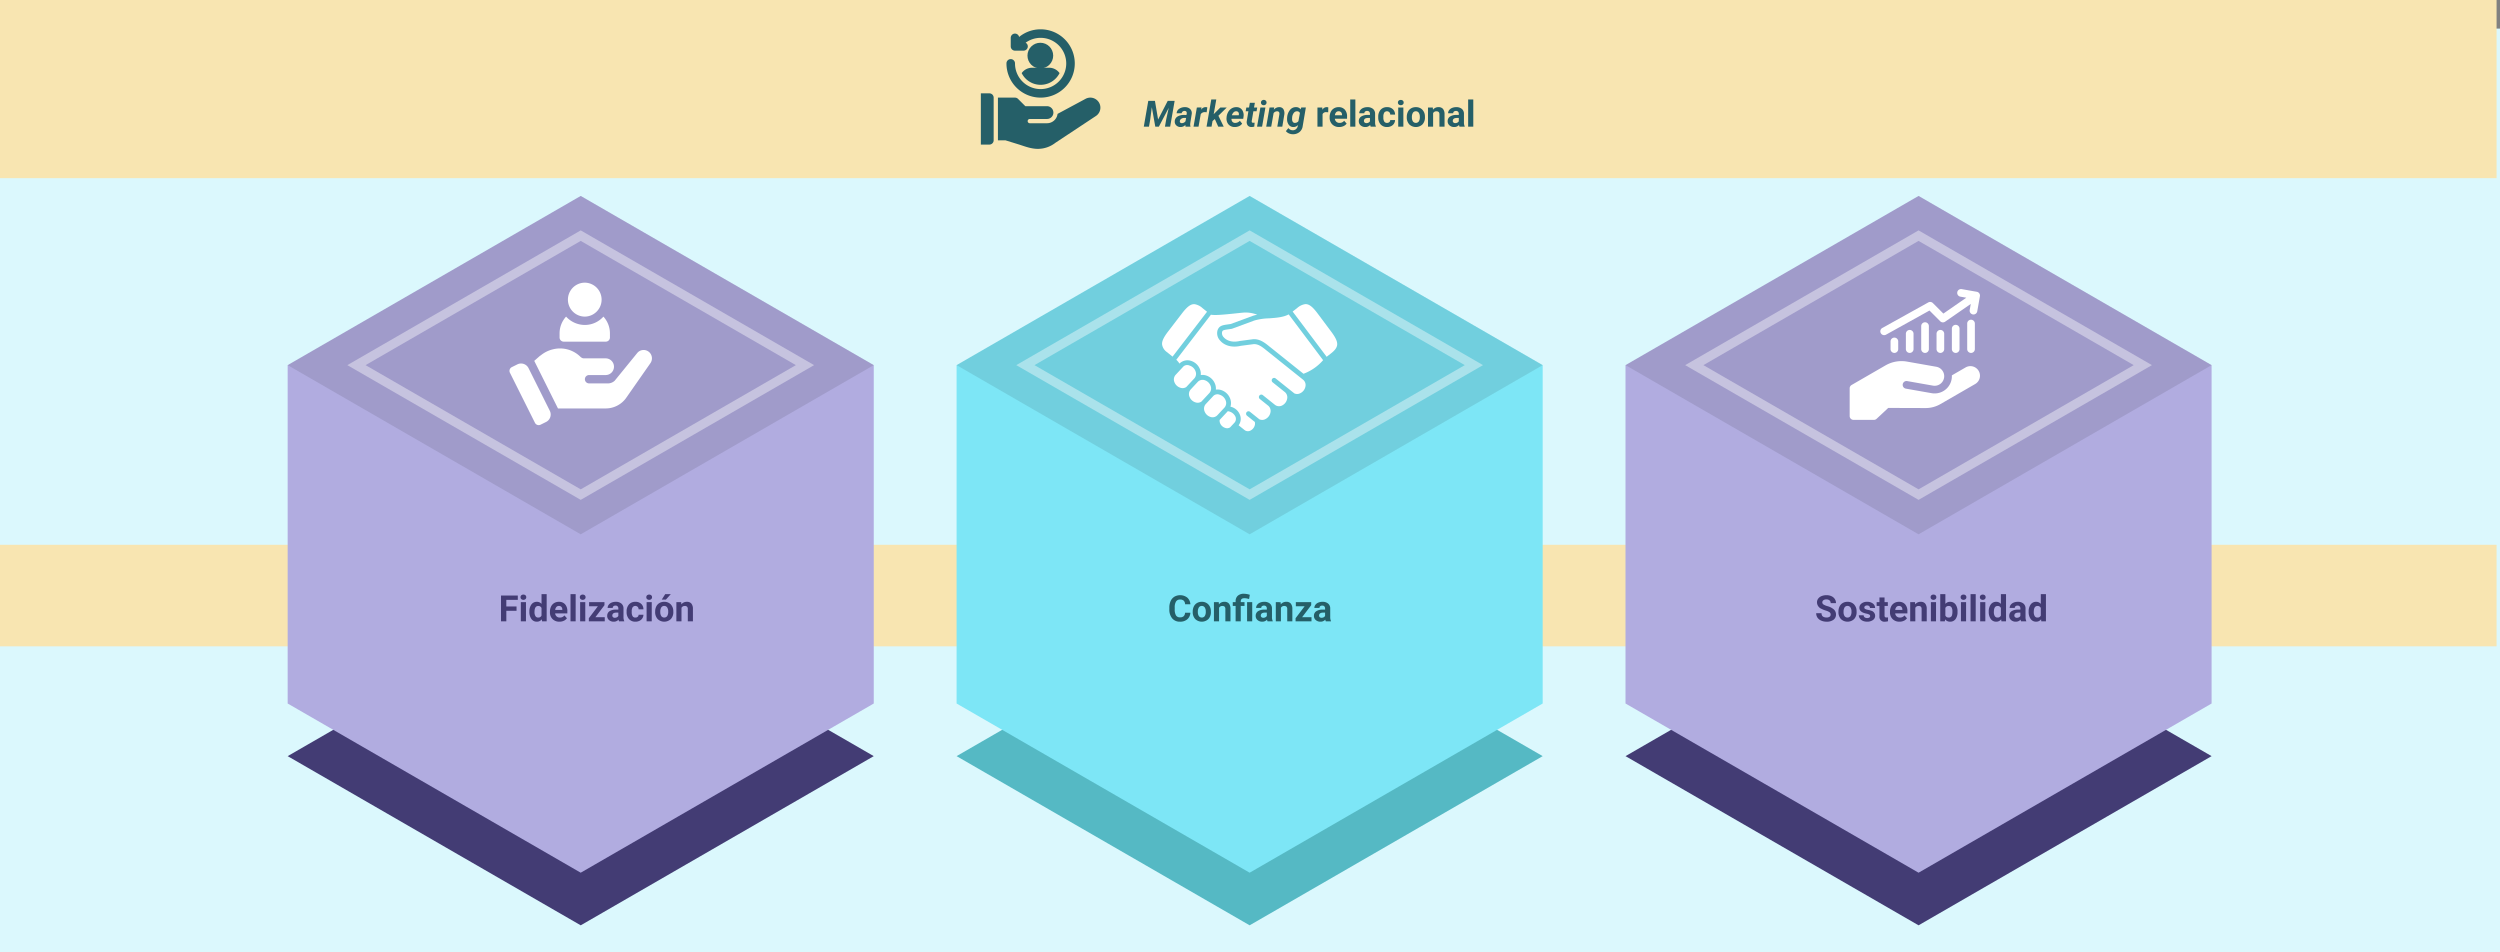 <svg xmlns="http://www.w3.org/2000/svg" xmlns:xlink="http://www.w3.org/1999/xlink" width="1240" height="472.26" viewBox="0 0 1240 472.26">
  <rect x="0" y="0" width="1240" height="472.26" fill="#808080" stroke="none"/>
  <defs>
    <clipPath id="clip-path">
      <rect id="Rectángulo_378962" data-name="Rectángulo 378962" width="1238.3" height="361.771" fill="none"/>
    </clipPath>
    <clipPath id="clip-path-2">
      <rect id="Rectángulo_378961" data-name="Rectángulo 378961" width="1238.299" height="361.773" fill="none"/>
    </clipPath>
    <clipPath id="clip-path-3">
      <rect id="Rectángulo_378955" data-name="Rectángulo 378955" width="290.7" height="167.834" fill="none"/>
    </clipPath>
    <clipPath id="clip-path-4">
      <rect id="Rectángulo_378956" data-name="Rectángulo 378956" width="231.514" height="133.662" fill="none"/>
    </clipPath>
  </defs>
  <g id="Grupo_1075367" data-name="Grupo 1075367" transform="translate(-180 -1137.816)">
    <path id="Trazado_611544" data-name="Trazado 611544" d="M0,0H1240V458.076H0Z" transform="translate(180 1152)" fill="#dbf8fd"/>
    <g id="Grupo_1074931" data-name="Grupo 1074931" transform="translate(180 1235.001)">
      <g id="Grupo_1074951" data-name="Grupo 1074951" clip-path="url(#clip-path)">
        <rect id="Rectángulo_378954" data-name="Rectángulo 378954" width="1238.299" height="50.368" transform="translate(0 173.025)" fill="#f8e5b1"/>
        <path id="Trazado_611544-2" data-name="Trazado 611544" d="M1530.989,709.708l145.353,83.914,145.347-83.914-145.347-83.921Z" transform="translate(-1056.523 -431.851)" fill="#55b9c4"/>
        <path id="Trazado_611545" data-name="Trazado 611545" d="M1676.343,0l-145.353,83.92V251.752l145.353,83.921,145.347-83.921V83.917Z" transform="translate(-1056.523 0.002)" fill="#7de6f6"/>
        <g id="Grupo_1074950" data-name="Grupo 1074950" transform="translate(0 -0.001)">
          <g id="Grupo_1074949" data-name="Grupo 1074949" clip-path="url(#clip-path-2)">
            <g id="Grupo_1074933" data-name="Grupo 1074933" transform="translate(474.466 0.001)" opacity="0.1">
              <g id="Grupo_1074932" data-name="Grupo 1074932">
                <g id="Grupo_1074931-2" data-name="Grupo 1074931" clip-path="url(#clip-path-3)">
                  <path id="Trazado_611546" data-name="Trazado 611546" d="M1821.69,83.917l-145.347,83.914L1530.989,83.917,1676.343,0Z" transform="translate(-1530.99 0.003)"/>
                </g>
              </g>
            </g>
            <g id="Grupo_1074936" data-name="Grupo 1074936" transform="translate(504.059 17.086)" opacity="0.4">
              <g id="Grupo_1074935" data-name="Grupo 1074935">
                <g id="Grupo_1074934" data-name="Grupo 1074934" clip-path="url(#clip-path-4)">
                  <path id="Trazado_611547" data-name="Trazado 611547" d="M1742.239,188.791,1626.48,121.962l115.759-66.834,115.754,66.834Zm-106.72-66.829,106.72,61.611,106.715-61.611L1742.239,60.347Z" transform="translate(-1626.48 -55.129)" fill="#fff"/>
                </g>
              </g>
            </g>
            <path id="Trazado_611548" data-name="Trazado 611548" d="M1951.945,348.866a3.309,3.309,0,0,0,.164,1.441,4.049,4.049,0,0,0,2.552,2.477,2.735,2.735,0,0,0,2.471-.239l2.244-2.408a2.822,2.822,0,0,0,.432-2.881,4.829,4.829,0,0,0-3.809-2.74Z" transform="translate(-1347.009 -237.746)" fill="#fff"/>
            <path id="Trazado_611549" data-name="Trazado 611549" d="M1931.772,318.206l-3.923,4.207a3.441,3.441,0,0,0-.58,3.476,4.613,4.613,0,0,0,2.948,2.856,3.262,3.262,0,0,0,3.36-.768l3.632-3.9a3.413,3.413,0,0,0,.581-3.468,4.608,4.608,0,0,0-2.948-2.856A2.933,2.933,0,0,0,1931.772,318.206Z" transform="translate(-1329.838 -219.128)" fill="#fff"/>
            <path id="Trazado_611550" data-name="Trazado 611550" d="M1907.354,295.288l-3.622,3.888a3.448,3.448,0,0,0-.58,3.479,4.618,4.618,0,0,0,2.948,2.852,3.341,3.341,0,0,0,2.972-.342l4.021-4.315a3.426,3.426,0,0,0,.58-3.474,4.6,4.6,0,0,0-2.95-2.852,3.32,3.32,0,0,0-3.369.764" transform="translate(-1313.196 -203.132)" fill="#fff"/>
            <path id="Trazado_611551" data-name="Trazado 611551" d="M1883.613,271.3l-4.014,4.317a3.4,3.4,0,0,0-.58,3.461,4.593,4.593,0,0,0,2.95,2.863,3.328,3.328,0,0,0,2.966-.348l4.025-4.315v0a3.388,3.388,0,0,0,.58-3.457,4.568,4.568,0,0,0-2.948-2.859,2.83,2.83,0,0,0-2.979.341" transform="translate(-1296.54 -186.812)" fill="#fff"/>
            <path id="Trazado_611552" data-name="Trazado 611552" d="M1988.749,189.55c-2.6,1.452-6.205,1.712-9.72,1.965a28.841,28.841,0,0,0-7.373,1.1L1960.7,196.66a.989.989,0,0,1-.228.058c-.53.083-1.019.154-1.458.215-2.669.376-2.977.491-3.284,1.281a2.874,2.874,0,0,0,.786,2.677c.619.734,3.04,3.028,8.021,1.849l6.241-.824c3.495-.45,6.3,1.828,8.534,3.667l16.784,13.427.013-.007a23.761,23.761,0,0,0,9.713-6.734Z" transform="translate(-1349.561 -130.806)" fill="#fff"/>
            <path id="Trazado_611553" data-name="Trazado 611553" d="M1915.281,186.759c-.995.092-2.135.218-3.331.342-6.615.706-10.283.984-12.148.638l-17.173,22.353a9.711,9.711,0,0,1,1.577,1.891,5.624,5.624,0,0,1,5.716-1.356,7.044,7.044,0,0,1,4.527,4.39,6.318,6.318,0,0,1,.325,2.654,6.075,6.075,0,0,1,2.624.2,7.028,7.028,0,0,1,4.522,4.39,6.3,6.3,0,0,1,.336,2.648,6,6,0,0,1,2.624.205,7.06,7.06,0,0,1,4.516,4.379,6.272,6.272,0,0,1,.1,3.882,5.824,5.824,0,0,1,.643.16,6.526,6.526,0,0,1,4.1,3.97,5.353,5.353,0,0,1-.694,5.09l3.047,2.436a2.67,2.67,0,0,0,2.847.164,4.094,4.094,0,0,0,2.175-2.829,3.232,3.232,0,0,0-.047-1.452l-3.865-3.092a1.246,1.246,0,0,1-.205-1.718,1.188,1.188,0,0,1,1.685-.211l4.646,3.724a3.336,3.336,0,0,0,3-.1,4.642,4.642,0,0,0,2.5-3.264,3.411,3.411,0,0,0-1.066-3.342l-4.2-3.363a1.233,1.233,0,0,1-.205-1.714,1.171,1.171,0,0,1,1.68-.211l6.109,4.886a3.283,3.283,0,0,0,3.457.262,4.66,4.66,0,0,0,2.5-3.273,3.406,3.406,0,0,0-1.076-3.344l-6.111-4.879a1.248,1.248,0,0,1-.205-1.727,1.191,1.191,0,0,1,1.687-.2s9.279,7.42,9.285,7.42a3.32,3.32,0,0,0,2.984-.112,4.619,4.619,0,0,0,2.51-3.26,3.408,3.408,0,0,0-1.075-3.342l-18.161-14.534c-2.083-1.709-4.236-3.478-6.736-3.143l-6.115.8c-4.123.99-8.011.011-10.26-2.648a5.266,5.266,0,0,1-1.208-5.175c.854-2.209,2.489-2.438,5.188-2.818.4-.051.837-.115,1.315-.19l10.847-4a15.11,15.11,0,0,1,2.293-.6A15.723,15.723,0,0,0,1915.281,186.759Z" transform="translate(-1299.187 -128.83)" fill="#fff"/>
            <path id="Trazado_611554" data-name="Trazado 611554" d="M1875.98,173.227c-1.976-.15-3.78,1.339-6.375,4.721l-6.64,8.649c-2.4,3.12-3.3,5.06-3.1,6.7a5.617,5.617,0,0,0,2.032,3.425l3.15,2.515,17.1-22.261-2.214-1.772a7.677,7.677,0,0,0-3.953-1.982" transform="translate(-1283.457 -119.534)" fill="#fff"/>
            <path id="Trazado_611555" data-name="Trazado 611555" d="M2075.062,173.16a7.634,7.634,0,0,0-3.976,1.933l-2.238,1.736,16.866,22.442,2.18-1.7c1.885-1.463,2.847-2.771,3.023-4.121.218-1.64-.654-3.6-3.017-6.756l-6.532-8.732c-2.545-3.416-4.326-4.932-6.307-4.806" transform="translate(-1427.695 -119.49)" fill="#fff"/>
            <path id="Trazado_611556" data-name="Trazado 611556" d="M2892.28,709.708l-145.347,83.914L2601.58,709.708l145.354-83.921Z" transform="translate(-1795.329 -431.849)" fill="#433c74"/>
            <path id="Trazado_611557" data-name="Trazado 611557" d="M2892.28,83.917V251.751l-145.347,83.921L2601.58,251.751V83.917L2746.934,0Z" transform="translate(-1795.329 0.004)" fill="#b1ace0"/>
            <g id="Grupo_1074939" data-name="Grupo 1074939" transform="translate(806.251 0.001)" opacity="0.1">
              <g id="Grupo_1074938" data-name="Grupo 1074938">
                <g id="Grupo_1074937" data-name="Grupo 1074937" clip-path="url(#clip-path-3)">
                  <path id="Trazado_611558" data-name="Trazado 611558" d="M2892.28,83.917l-145.347,83.914L2601.58,83.917,2746.934,0Z" transform="translate(-2601.58 0.003)"/>
                </g>
              </g>
            </g>
            <g id="Grupo_1074942" data-name="Grupo 1074942" transform="translate(835.844 17.086)" opacity="0.4">
              <g id="Grupo_1074941" data-name="Grupo 1074941">
                <g id="Grupo_1074940" data-name="Grupo 1074940" clip-path="url(#clip-path-4)">
                  <path id="Trazado_611559" data-name="Trazado 611559" d="M2812.83,188.791l-115.759-66.829L2812.83,55.128l115.755,66.834Zm-106.72-66.829,106.72,61.611,106.716-61.611L2812.83,60.347Z" transform="translate(-2697.07 -55.129)" fill="#fff"/>
                </g>
              </g>
            </g>
            <path id="Trazado_611560" data-name="Trazado 611560" d="M3027.675,226.735a1.9,1.9,0,0,0-1.9,1.9v3.8a1.9,1.9,0,1,0,3.8,0v-3.8a1.9,1.9,0,0,0-1.9-1.9" transform="translate(-2088.062 -156.467)" fill="#fff"/>
            <path id="Trazado_611561" data-name="Trazado 611561" d="M3052.21,214.468a1.9,1.9,0,0,0-1.9,1.9v7.6a1.9,1.9,0,1,0,3.8,0v-7.6a1.9,1.9,0,0,0-1.9-1.9" transform="translate(-2104.994 -148.001)" fill="#fff"/>
            <path id="Trazado_611562" data-name="Trazado 611562" d="M3076.746,202.2a1.9,1.9,0,0,0-1.9,1.9v11.405a1.9,1.9,0,0,0,3.8,0V204.1a1.9,1.9,0,0,0-1.9-1.9" transform="translate(-2121.925 -139.535)" fill="#fff"/>
            <path id="Trazado_611563" data-name="Trazado 611563" d="M3101.281,214.468a1.9,1.9,0,0,0-1.9,1.9v7.6a1.9,1.9,0,0,0,3.8,0v-7.6a1.9,1.9,0,0,0-1.9-1.9" transform="translate(-2138.856 -148.001)" fill="#fff"/>
            <path id="Trazado_611564" data-name="Trazado 611564" d="M3125.816,206.289a1.9,1.9,0,0,0-1.9,1.9v10.138a1.9,1.9,0,1,0,3.8,0V208.19a1.9,1.9,0,0,0-1.9-1.9" transform="translate(-2155.788 -142.357)" fill="#fff"/>
            <path id="Trazado_611565" data-name="Trazado 611565" d="M3150.351,198.111a1.9,1.9,0,0,0-1.9,1.9v12.672a1.9,1.9,0,1,0,3.8,0V200.012a1.9,1.9,0,0,0-1.9-1.9" transform="translate(-2172.72 -136.713)" fill="#fff"/>
            <path id="Trazado_611566" data-name="Trazado 611566" d="M3057.27,150.391l-7.488-1.32a1.9,1.9,0,0,0-.66,3.744l2.934.517-11.368,7.87-5.214-5.215a1.9,1.9,0,0,0-2.267-.318l-22.811,12.673a1.9,1.9,0,0,0,1.847,3.323L3033.8,159.69l5.322,5.322a1.9,1.9,0,0,0,2.427.218l12.729-8.812-.53,3a1.9,1.9,0,0,0,3.745.66l1.32-7.488A1.9,1.9,0,0,0,3057.27,150.391Z" transform="translate(-2076.774 -102.851)" fill="#fff"/>
            <path id="Trazado_611567" data-name="Trazado 611567" d="M2978.126,266.48,2961.3,276.2a1.9,1.9,0,0,0-.95,1.646V291.6a1.9,1.9,0,0,0,1.9,1.9h10.138a1.9,1.9,0,0,0,1.3-.512l5.785-5.41,18.516.061a14.588,14.588,0,0,0,7.352-1.952l17.263-9.967a4.752,4.752,0,1,0-4.752-8.231l-6.819,3.937A8.552,8.552,0,0,1,3001,280.263l-12.785-2.254a1.9,1.9,0,1,1,.66-3.744l12.785,2.254a4.752,4.752,0,1,0,1.65-9.36L2988.8,264.6a15.867,15.867,0,0,0-10.671,1.882" transform="translate(-2042.912 -182.43)" fill="#fff"/>
            <path id="Trazado_611568" data-name="Trazado 611568" d="M751.1,709.708,605.752,793.622,460.4,709.708l145.353-83.921Z" transform="translate(-317.717 -431.849)" fill="#433c74"/>
            <path id="Trazado_611569" data-name="Trazado 611569" d="M751.1,83.917V251.751L605.752,335.672,460.4,251.751V83.917L605.752,0Z" transform="translate(-317.717 0.004)" fill="#b1ace0"/>
            <g id="Grupo_1074945" data-name="Grupo 1074945" transform="translate(142.681 0.001)" opacity="0.1">
              <g id="Grupo_1074944" data-name="Grupo 1074944">
                <g id="Grupo_1074943" data-name="Grupo 1074943" clip-path="url(#clip-path-3)">
                  <path id="Trazado_611570" data-name="Trazado 611570" d="M751.1,83.917,605.752,167.831,460.4,83.917,605.752,0Z" transform="translate(-460.399 0.003)"/>
                </g>
              </g>
            </g>
            <g id="Grupo_1074948" data-name="Grupo 1074948" transform="translate(172.275 17.086)" opacity="0.4">
              <g id="Grupo_1074947" data-name="Grupo 1074947">
                <g id="Grupo_1074946" data-name="Grupo 1074946" clip-path="url(#clip-path-4)">
                  <path id="Trazado_611571" data-name="Trazado 611571" d="M671.648,188.791,555.889,121.962,671.648,55.128,787.4,121.962Zm-106.72-66.829,106.72,61.611,106.715-61.611L671.648,60.347Z" transform="translate(-555.889 -55.129)" fill="#fff"/>
                </g>
              </g>
            </g>
            <path id="Trazado_611572" data-name="Trazado 611572" d="M917.355,138.8a8.419,8.419,0,0,0,0,16.838,8.42,8.42,0,0,0,0-16.838" transform="translate(-627.249 -95.784)" fill="#fff"/>
            <path id="Trazado_611573" data-name="Trazado 611573" d="M917.326,193.134a12.346,12.346,0,0,1-9.191,4.14,12.647,12.647,0,0,1-9.329-4.14,12.326,12.326,0,0,0-3.23,8.281v2.07a2.069,2.069,0,0,0,2.07,2.07h20.84a2.069,2.069,0,0,0,2.071-2.07v-2.07a12.326,12.326,0,0,0-3.231-8.281" transform="translate(-618.03 -133.279)" fill="#fff"/>
            <path id="Trazado_611574" data-name="Trazado 611574" d="M835.412,291.634l-10.55-21.152a4.141,4.141,0,0,0-5.543-1.862l-2.757,1.366a2.072,2.072,0,0,0-.932,2.782l12.421,24.843a2.072,2.072,0,0,0,2.772.93l2.722-1.348a4.141,4.141,0,0,0,1.868-5.558" transform="translate(-562.708 -185.074)" fill="#fff"/>
            <path id="Trazado_611575" data-name="Trazado 611575" d="M911.728,245.665a4.127,4.127,0,0,0-5.465.538l-11.318,13.912a5,5,0,0,1-3.064,1.325h-9.647a2.07,2.07,0,0,1,0-4.14h8.281a4.141,4.141,0,0,0,0-8.281H879.666c-1.032,0-1.546-.654-2.36-1.366a14.4,14.4,0,0,0-12.852-3.146,15.1,15.1,0,0,0-6.356,3.173l-.061-.05-2.995,2.635,11.768,23.6h23.7a12.472,12.472,0,0,0,9.937-4.968L912.6,251.5a4.173,4.173,0,0,0-.87-5.838" transform="translate(-590.057 -168.461)" fill="#fff"/>
          </g>
        </g>
      </g>
    </g>
    <path id="Trazado_612040" data-name="Trazado 612040" d="M64.2,11.771H59.141V17H56.5V4.2h8.332V6.339h-5.7v3.3H64.2ZM68.879,17H66.33V7.49h2.549Zm-2.7-11.971a1.251,1.251,0,0,1,.382-.94,1.648,1.648,0,0,1,2.079,0,1.244,1.244,0,0,1,.387.94,1.247,1.247,0,0,1-.391.949,1.629,1.629,0,0,1-2.065,0A1.247,1.247,0,0,1,66.181,5.029Zm4.395,7.146a5.731,5.731,0,0,1,1-3.542A3.237,3.237,0,0,1,74.3,7.314,2.913,2.913,0,0,1,76.6,8.352V3.5h2.549V17H76.851l-.123-1.011a2.989,2.989,0,0,1-2.443,1.187,3.228,3.228,0,0,1-2.694-1.323A5.916,5.916,0,0,1,70.575,12.175Zm2.54.189a3.754,3.754,0,0,0,.466,2.051,1.517,1.517,0,0,0,1.354.713,1.7,1.7,0,0,0,1.661-.995V10.375a1.675,1.675,0,0,0-1.644-.995Q73.115,9.38,73.115,12.364ZM85.49,17.176a4.668,4.668,0,0,1-3.406-1.283,4.561,4.561,0,0,1-1.314-3.419v-.246a5.745,5.745,0,0,1,.554-2.562,4.064,4.064,0,0,1,1.569-1.74,4.4,4.4,0,0,1,2.316-.611,3.947,3.947,0,0,1,3.072,1.23A5,5,0,0,1,89.4,12.034v1.037H83.346a2.36,2.36,0,0,0,.743,1.494,2.245,2.245,0,0,0,1.569.563,2.742,2.742,0,0,0,2.294-1.063l1.248,1.4a3.813,3.813,0,0,1-1.547,1.261A5.075,5.075,0,0,1,85.49,17.176ZM85.2,9.362a1.587,1.587,0,0,0-1.226.512,2.651,2.651,0,0,0-.6,1.466h3.533v-.2a1.891,1.891,0,0,0-.457-1.311A1.638,1.638,0,0,0,85.2,9.362ZM93.523,17H90.975V3.5h2.549ZM98.3,17H95.747V7.49H98.3ZM95.6,5.029a1.251,1.251,0,0,1,.382-.94,1.648,1.648,0,0,1,2.079,0,1.244,1.244,0,0,1,.387.94,1.247,1.247,0,0,1-.391.949,1.629,1.629,0,0,1-2.065,0A1.247,1.247,0,0,1,95.6,5.029Zm7.708,9.923h4.649V17h-7.893V15.453l4.474-5.915h-4.342V7.49h7.62v1.5ZM115.057,17a2.821,2.821,0,0,1-.255-.853,3.073,3.073,0,0,1-2.4,1.028,3.376,3.376,0,0,1-2.316-.809,2.6,2.6,0,0,1-.918-2.039,2.687,2.687,0,0,1,1.121-2.32,5.529,5.529,0,0,1,3.239-.817H114.7v-.545a1.567,1.567,0,0,0-.338-1.055,1.331,1.331,0,0,0-1.068-.4,1.513,1.513,0,0,0-1.006.308,1.045,1.045,0,0,0-.365.844h-2.54a2.551,2.551,0,0,1,.51-1.529,3.37,3.37,0,0,1,1.441-1.1,5.253,5.253,0,0,1,2.092-.4,4.15,4.15,0,0,1,2.791.883,3.09,3.09,0,0,1,1.033,2.483V14.8a4.546,4.546,0,0,0,.378,2.048V17Zm-2.1-1.767a2.188,2.188,0,0,0,1.037-.25,1.645,1.645,0,0,0,.7-.672V12.676h-.949q-1.907,0-2.03,1.318l-.009.149a1.017,1.017,0,0,0,.334.782A1.3,1.3,0,0,0,112.956,15.233Zm10.2-.105a1.666,1.666,0,0,0,1.143-.387,1.355,1.355,0,0,0,.457-1.028h2.382a3.258,3.258,0,0,1-.527,1.771,3.48,3.48,0,0,1-1.419,1.248,4.442,4.442,0,0,1-1.991.444,4.129,4.129,0,0,1-3.217-1.3A5.13,5.13,0,0,1,118.8,12.3v-.167a5.071,5.071,0,0,1,1.169-3.507,4.08,4.08,0,0,1,3.208-1.31,4,4,0,0,1,2.861,1.015,3.594,3.594,0,0,1,1.094,2.7h-2.382a1.745,1.745,0,0,0-.457-1.206,1.7,1.7,0,0,0-2.5.183,3.749,3.749,0,0,0-.453,2.1v.264a3.8,3.8,0,0,0,.448,2.113A1.549,1.549,0,0,0,123.151,15.128ZM131.264,17h-2.549V7.49h2.549Zm-2.7-11.971a1.251,1.251,0,0,1,.382-.94,1.648,1.648,0,0,1,2.079,0,1.244,1.244,0,0,1,.387.94,1.247,1.247,0,0,1-.391.949,1.629,1.629,0,0,1-2.065,0A1.247,1.247,0,0,1,128.565,5.029Zm4.395,7.128a5.64,5.64,0,0,1,.545-2.522,3.989,3.989,0,0,1,1.569-1.714,4.577,4.577,0,0,1,2.377-.606,4.33,4.33,0,0,1,3.142,1.178,4.727,4.727,0,0,1,1.358,3.2l.018.65a4.97,4.97,0,0,1-1.222,3.511,4.735,4.735,0,0,1-6.561,0,5.058,5.058,0,0,1-1.226-3.586Zm2.54.18a3.555,3.555,0,0,0,.51,2.073,1.831,1.831,0,0,0,2.9.009,3.89,3.89,0,0,0,.519-2.267,3.519,3.519,0,0,0-.519-2.06,1.686,1.686,0,0,0-1.459-.731,1.658,1.658,0,0,0-1.441.726A3.955,3.955,0,0,0,135.5,12.338ZM137.952,3.5h2.769l-2.435,2.725h-2.065Zm7.919,3.99.079,1.1a3.32,3.32,0,0,1,2.733-1.274,2.759,2.759,0,0,1,2.25.888,4.142,4.142,0,0,1,.756,2.654V17h-2.54V10.918a1.648,1.648,0,0,0-.352-1.173,1.574,1.574,0,0,0-1.169-.365,1.747,1.747,0,0,0-1.608.914V17h-2.54V7.49Z" transform="translate(372 1429)" fill="#433c74"/>
    <path id="Trazado_612041" data-name="Trazado 612041" d="M74.425,12.737A4.528,4.528,0,0,1,72.9,15.989a5.355,5.355,0,0,1-3.625,1.187A4.816,4.816,0,0,1,65.4,15.519a6.793,6.793,0,0,1-1.411-4.548v-.782a7.671,7.671,0,0,1,.65-3.252A4.874,4.874,0,0,1,66.5,4.779a5.809,5.809,0,0,1,6.376.435,4.866,4.866,0,0,1,1.564,3.331H71.806a2.673,2.673,0,0,0-.69-1.8,2.555,2.555,0,0,0-1.806-.558,2.24,2.24,0,0,0-1.973.945,5.3,5.3,0,0,0-.672,2.931v.967a5.667,5.667,0,0,0,.628,3.032,2.2,2.2,0,0,0,1.982.958,2.6,2.6,0,0,0,1.824-.558,2.521,2.521,0,0,0,.69-1.727Zm1.169-.58a5.64,5.64,0,0,1,.545-2.522,3.989,3.989,0,0,1,1.569-1.714,4.577,4.577,0,0,1,2.377-.606,4.33,4.33,0,0,1,3.142,1.178,4.727,4.727,0,0,1,1.358,3.2l.018.65a4.97,4.97,0,0,1-1.222,3.511,4.735,4.735,0,0,1-6.561,0,5.058,5.058,0,0,1-1.226-3.586Zm2.54.18a3.555,3.555,0,0,0,.51,2.073,1.831,1.831,0,0,0,2.9.009,3.89,3.89,0,0,0,.519-2.267,3.519,3.519,0,0,0-.519-2.06,1.686,1.686,0,0,0-1.459-.731,1.658,1.658,0,0,0-1.441.726A3.955,3.955,0,0,0,78.134,12.338ZM88.5,7.49l.079,1.1a3.32,3.32,0,0,1,2.733-1.274,2.759,2.759,0,0,1,2.25.888,4.142,4.142,0,0,1,.756,2.654V17h-2.54V10.918a1.648,1.648,0,0,0-.352-1.173,1.574,1.574,0,0,0-1.169-.365,1.747,1.747,0,0,0-1.608.914V17h-2.54V7.49ZM96.863,17V9.354H95.448V7.49h1.415V7.051a3.566,3.566,0,0,1,1.1-2.764,4.438,4.438,0,0,1,3.063-.971,10.16,10.16,0,0,1,2.883.519l-.369,2.1a11.248,11.248,0,0,0-1.336-.33,6.564,6.564,0,0,0-1.02-.075q-1.775,0-1.775,1.573V7.49h1.872V9.354H99.412V17Zm8.235,0H102.55V7.49H105.1Zm7.611,0a2.821,2.821,0,0,1-.255-.853,3.073,3.073,0,0,1-2.4,1.028,3.376,3.376,0,0,1-2.316-.809,2.6,2.6,0,0,1-.918-2.039,2.687,2.687,0,0,1,1.121-2.32,5.529,5.529,0,0,1,3.239-.817h1.169v-.545a1.567,1.567,0,0,0-.338-1.055,1.331,1.331,0,0,0-1.068-.4,1.513,1.513,0,0,0-1.006.308,1.045,1.045,0,0,0-.365.844h-2.54a2.551,2.551,0,0,1,.51-1.529,3.37,3.37,0,0,1,1.441-1.1,5.253,5.253,0,0,1,2.092-.4,4.15,4.15,0,0,1,2.791.883,3.09,3.09,0,0,1,1.033,2.483V14.8a4.546,4.546,0,0,0,.378,2.048V17Zm-2.1-1.767a2.188,2.188,0,0,0,1.037-.25,1.645,1.645,0,0,0,.7-.672V12.676H111.4q-1.907,0-2.03,1.318l-.009.149a1.017,1.017,0,0,0,.334.782A1.3,1.3,0,0,0,110.609,15.233Zm8.578-7.743.079,1.1A3.32,3.32,0,0,1,122,7.314a2.759,2.759,0,0,1,2.25.888,4.142,4.142,0,0,1,.756,2.654V17h-2.54V10.918a1.648,1.648,0,0,0-.352-1.173,1.574,1.574,0,0,0-1.169-.365,1.747,1.747,0,0,0-1.608.914V17H116.8V7.49Zm10.661,7.462H134.5V17h-7.893V15.453l4.474-5.915h-4.342V7.49h7.62v1.5ZM141.6,17a2.821,2.821,0,0,1-.255-.853,3.073,3.073,0,0,1-2.4,1.028,3.376,3.376,0,0,1-2.316-.809,2.6,2.6,0,0,1-.918-2.039,2.687,2.687,0,0,1,1.121-2.32,5.529,5.529,0,0,1,3.239-.817h1.169v-.545a1.567,1.567,0,0,0-.338-1.055,1.331,1.331,0,0,0-1.068-.4,1.513,1.513,0,0,0-1.006.308,1.045,1.045,0,0,0-.365.844h-2.54a2.551,2.551,0,0,1,.51-1.529,3.37,3.37,0,0,1,1.441-1.1,5.253,5.253,0,0,1,2.092-.4,4.15,4.15,0,0,1,2.791.883,3.09,3.09,0,0,1,1.033,2.483V14.8a4.546,4.546,0,0,0,.378,2.048V17Zm-2.1-1.767a2.188,2.188,0,0,0,1.037-.25,1.645,1.645,0,0,0,.7-.672V12.676h-.949q-1.907,0-2.03,1.318l-.009.149a1.017,1.017,0,0,0,.334.782A1.3,1.3,0,0,0,139.5,15.233Z" transform="translate(696 1429)" fill="#255f68"/>
    <path id="Trazado_612042" data-name="Trazado 612042" d="M54,13.643a1.353,1.353,0,0,0-.527-1.147,6.917,6.917,0,0,0-1.9-.844,13.458,13.458,0,0,1-2.171-.875A3.547,3.547,0,0,1,47.227,7.6a3.09,3.09,0,0,1,.584-1.85,3.812,3.812,0,0,1,1.679-1.27,6.318,6.318,0,0,1,2.457-.457,5.751,5.751,0,0,1,2.443.5,3.891,3.891,0,0,1,1.666,1.4,3.668,3.668,0,0,1,.593,2.057H54.012a1.726,1.726,0,0,0-.554-1.367A2.276,2.276,0,0,0,51.9,6.128a2.432,2.432,0,0,0-1.5.409,1.289,1.289,0,0,0-.536,1.077,1.235,1.235,0,0,0,.628,1.046,7.1,7.1,0,0,0,1.85.791,7.994,7.994,0,0,1,3.278,1.679,3.343,3.343,0,0,1,1.028,2.5,3.08,3.08,0,0,1-1.257,2.606,5.5,5.5,0,0,1-3.384.945,6.534,6.534,0,0,1-2.689-.541,4.256,4.256,0,0,1-1.85-1.481,3.793,3.793,0,0,1-.637-2.18h2.646q0,2.118,2.531,2.118a2.462,2.462,0,0,0,1.468-.382A1.244,1.244,0,0,0,54,13.643Zm3.867-1.485a5.64,5.64,0,0,1,.545-2.522,3.989,3.989,0,0,1,1.569-1.714,4.577,4.577,0,0,1,2.377-.606A4.33,4.33,0,0,1,65.5,8.492a4.727,4.727,0,0,1,1.358,3.2l.018.65a4.97,4.97,0,0,1-1.222,3.511,4.735,4.735,0,0,1-6.561,0,5.058,5.058,0,0,1-1.226-3.586Zm2.54.18a3.555,3.555,0,0,0,.51,2.073,1.831,1.831,0,0,0,2.9.009,3.89,3.89,0,0,0,.519-2.267,3.519,3.519,0,0,0-.519-2.06,1.686,1.686,0,0,0-1.459-.731,1.658,1.658,0,0,0-1.441.726A3.955,3.955,0,0,0,60.411,12.338Zm13.184,2.035a.818.818,0,0,0-.461-.734,5.241,5.241,0,0,0-1.481-.479q-3.393-.712-3.393-2.883a2.613,2.613,0,0,1,1.05-2.114,4.237,4.237,0,0,1,2.747-.848,4.56,4.56,0,0,1,2.9.853,2.687,2.687,0,0,1,1.085,2.215H73.5a1.229,1.229,0,0,0-.352-.9,1.488,1.488,0,0,0-1.1-.356,1.52,1.52,0,0,0-.993.29.916.916,0,0,0-.352.738.783.783,0,0,0,.4.681,4.114,4.114,0,0,0,1.349.448,11.019,11.019,0,0,1,1.6.426,2.628,2.628,0,0,1,2.013,2.558,2.481,2.481,0,0,1-1.116,2.1,4.815,4.815,0,0,1-2.883.8,5.029,5.029,0,0,1-2.123-.426,3.561,3.561,0,0,1-1.455-1.169,2.716,2.716,0,0,1-.527-1.6h2.408a1.326,1.326,0,0,0,.5,1.037,1.987,1.987,0,0,0,1.248.36,1.839,1.839,0,0,0,1.1-.277A.861.861,0,0,0,73.594,14.372Zm7.146-9.22V7.49h1.626V9.354H80.74V14.1a1.133,1.133,0,0,0,.2.756,1.015,1.015,0,0,0,.773.229,4.051,4.051,0,0,0,.747-.062v1.925a5.229,5.229,0,0,1-1.538.229,2.425,2.425,0,0,1-2.725-2.7V9.354H76.811V7.49H78.2V5.152Zm7.418,12.023a4.668,4.668,0,0,1-3.406-1.283,4.561,4.561,0,0,1-1.314-3.419v-.246a5.745,5.745,0,0,1,.554-2.562,4.064,4.064,0,0,1,1.569-1.74,4.4,4.4,0,0,1,2.316-.611,3.947,3.947,0,0,1,3.072,1.23,5,5,0,0,1,1.121,3.489v1.037H86.013a2.36,2.36,0,0,0,.743,1.494,2.245,2.245,0,0,0,1.569.563,2.742,2.742,0,0,0,2.294-1.063l1.248,1.4a3.813,3.813,0,0,1-1.547,1.261A5.075,5.075,0,0,1,88.158,17.176Zm-.29-7.813a1.587,1.587,0,0,0-1.226.512,2.651,2.651,0,0,0-.6,1.466h3.533v-.2a1.891,1.891,0,0,0-.457-1.311A1.638,1.638,0,0,0,87.868,9.362Zm7.98-1.872.079,1.1a3.32,3.32,0,0,1,2.733-1.274,2.759,2.759,0,0,1,2.25.888,4.142,4.142,0,0,1,.756,2.654V17h-2.54V10.918a1.648,1.648,0,0,0-.352-1.173,1.574,1.574,0,0,0-1.169-.365A1.747,1.747,0,0,0,96,10.294V17h-2.54V7.49ZM106.272,17h-2.549V7.49h2.549Zm-2.7-11.971a1.251,1.251,0,0,1,.382-.94,1.648,1.648,0,0,1,2.079,0,1.244,1.244,0,0,1,.387.94,1.247,1.247,0,0,1-.391.949,1.629,1.629,0,0,1-2.065,0A1.247,1.247,0,0,1,103.574,5.029Zm13.359,7.3a5.758,5.758,0,0,1-.976,3.564,3.231,3.231,0,0,1-2.725,1.279,2.969,2.969,0,0,1-2.47-1.187L110.649,17h-2.285V3.5h2.54V8.343a2.893,2.893,0,0,1,2.312-1.028,3.258,3.258,0,0,1,2.729,1.279,5.767,5.767,0,0,1,.989,3.6Zm-2.54-.185a3.783,3.783,0,0,0-.457-2.1,1.545,1.545,0,0,0-1.362-.664,1.676,1.676,0,0,0-1.67.993v3.753a1.7,1.7,0,0,0,1.688,1,1.568,1.568,0,0,0,1.617-1.213A6.257,6.257,0,0,0,114.393,12.148ZM121.178,17h-2.549V7.49h2.549Zm-2.7-11.971a1.251,1.251,0,0,1,.382-.94,1.648,1.648,0,0,1,2.079,0,1.244,1.244,0,0,1,.387.94,1.247,1.247,0,0,1-.391.949,1.629,1.629,0,0,1-2.065,0A1.247,1.247,0,0,1,118.48,5.029ZM125.951,17H123.4V3.5h2.549Zm4.772,0h-2.549V7.49h2.549Zm-2.7-11.971a1.251,1.251,0,0,1,.382-.94,1.648,1.648,0,0,1,2.079,0,1.244,1.244,0,0,1,.387.94,1.247,1.247,0,0,1-.391.949,1.629,1.629,0,0,1-2.065,0A1.247,1.247,0,0,1,128.025,5.029Zm4.395,7.146a5.731,5.731,0,0,1,1-3.542,3.237,3.237,0,0,1,2.729-1.318,2.913,2.913,0,0,1,2.294,1.037V3.5h2.549V17h-2.294l-.123-1.011a2.989,2.989,0,0,1-2.443,1.187,3.228,3.228,0,0,1-2.694-1.323A5.916,5.916,0,0,1,132.419,12.175Zm2.54.189a3.754,3.754,0,0,0,.466,2.051,1.517,1.517,0,0,0,1.354.713,1.7,1.7,0,0,0,1.661-.995V10.375A1.675,1.675,0,0,0,136.8,9.38Q134.959,9.38,134.959,12.364ZM148.468,17a2.821,2.821,0,0,1-.255-.853,3.073,3.073,0,0,1-2.4,1.028,3.376,3.376,0,0,1-2.316-.809,2.6,2.6,0,0,1-.918-2.039,2.687,2.687,0,0,1,1.121-2.32,5.529,5.529,0,0,1,3.239-.817h1.169v-.545a1.567,1.567,0,0,0-.338-1.055,1.331,1.331,0,0,0-1.068-.4A1.513,1.513,0,0,0,145.7,9.5a1.045,1.045,0,0,0-.365.844h-2.54a2.551,2.551,0,0,1,.51-1.529,3.37,3.37,0,0,1,1.441-1.1,5.253,5.253,0,0,1,2.092-.4,4.15,4.15,0,0,1,2.791.883,3.09,3.09,0,0,1,1.033,2.483V14.8a4.546,4.546,0,0,0,.378,2.048V17Zm-2.1-1.767a2.188,2.188,0,0,0,1.037-.25,1.645,1.645,0,0,0,.7-.672V12.676h-.949q-1.907,0-2.03,1.318l-.009.149a1.017,1.017,0,0,0,.334.782A1.3,1.3,0,0,0,146.368,15.233Zm5.845-3.059a5.731,5.731,0,0,1,1-3.542,3.237,3.237,0,0,1,2.729-1.318,2.913,2.913,0,0,1,2.294,1.037V3.5h2.549V17h-2.294l-.123-1.011a2.989,2.989,0,0,1-2.443,1.187,3.228,3.228,0,0,1-2.694-1.323A5.916,5.916,0,0,1,152.212,12.175Zm2.54.189a3.754,3.754,0,0,0,.466,2.051,1.517,1.517,0,0,0,1.354.713,1.7,1.7,0,0,0,1.661-.995V10.375a1.675,1.675,0,0,0-1.644-.995Q154.752,9.38,154.752,12.364Z" transform="translate(1034 1429)" fill="#433c74"/>
    <rect id="Rectángulo_379150" data-name="Rectángulo 379150" width="1238.299" height="88.368" transform="translate(180 1137.816)" fill="#f8e5b1"/>
    <path id="Trazado_612043" data-name="Trazado 612043" d="M27.346,6.2l1.573,9.255L33.692,6.2H37.12L34.9,19H32.312l.633-3.647,1.248-5.7L29.289,19H27.522L25.808,9.332l-.826,6.3L24.393,19H21.818L24.042,6.2ZM42.542,19a2.566,2.566,0,0,1-.1-.861,3.221,3.221,0,0,1-2.426,1.037,2.919,2.919,0,0,1-2.07-.813,2.46,2.46,0,0,1-.769-1.964,2.843,2.843,0,0,1,1.305-2.386,5.924,5.924,0,0,1,3.335-.831l1.16.018.123-.571a1.984,1.984,0,0,0,.026-.554.952.952,0,0,0-.312-.646,1.075,1.075,0,0,0-.708-.242,1.514,1.514,0,0,0-.984.286,1.384,1.384,0,0,0-.519.875l-2.487.009a2.764,2.764,0,0,1,1.252-2.21,4.851,4.851,0,0,1,2.94-.831,3.507,3.507,0,0,1,2.531.962,2.816,2.816,0,0,1,.765,2.386l-.729,4.553-.044.563a2.714,2.714,0,0,0,.149,1.055L44.977,19Zm-1.907-1.749a2.27,2.27,0,0,0,1.872-.932l.308-1.644-.861-.009a2.406,2.406,0,0,0-1.978.835,1.454,1.454,0,0,0-.272.712.844.844,0,0,0,.2.751A1,1,0,0,0,40.635,17.251ZM53,11.872a5.117,5.117,0,0,0-.835-.088,2.4,2.4,0,0,0-2.1.993L48.967,19H46.489l1.652-9.51,2.329-.009-.229,1.16A2.615,2.615,0,0,1,52.457,9.3a3.615,3.615,0,0,1,.861.123Zm4.061,3.34-1.151,1L55.427,19H52.949L55.287,5.5h2.487l-1.283,7.33.483-.519L59.8,9.49h3.182L58.82,13.577,61.465,19H58.75Zm9.817,3.964a4.137,4.137,0,0,1-2.21-.611,3.7,3.7,0,0,1-1.437-1.652,4.605,4.605,0,0,1-.369-2.316l.026-.352A6.148,6.148,0,0,1,63.7,11.7a4.884,4.884,0,0,1,1.74-1.789,4.306,4.306,0,0,1,2.355-.593,3.29,3.29,0,0,1,2.782,1.351A4.631,4.631,0,0,1,71.292,14l-.141,1.083H65.324a2.041,2.041,0,0,0,.448,1.477,1.711,1.711,0,0,0,1.318.571,3.041,3.041,0,0,0,2.373-1.055L70.6,17.479a3.527,3.527,0,0,1-1.547,1.261A5.059,5.059,0,0,1,66.879,19.176Zm.791-7.813a1.761,1.761,0,0,0-1.217.431,3.784,3.784,0,0,0-.954,1.556h3.41l.053-.229a2.33,2.33,0,0,0,.009-.668,1.276,1.276,0,0,0-.431-.8A1.35,1.35,0,0,0,67.67,11.362Zm9.246-4.21L76.5,9.49h1.582l-.325,1.863H76.178l-.809,4.764a1.211,1.211,0,0,0,.07.686q.123.237.6.255.141.009.756-.044l-.176,1.942a4.169,4.169,0,0,1-1.424.2,2.234,2.234,0,0,1-1.819-.765,2.763,2.763,0,0,1-.492-2.021l.817-5.019H72.355L72.68,9.49h1.345l.4-2.338ZM80.494,19H78L79.65,9.49h2.5ZM79.94,7.073a1.238,1.238,0,0,1,.387-.976,1.488,1.488,0,0,1,1.951-.044,1.233,1.233,0,0,1,.431.932,1.273,1.273,0,0,1-.365.949,1.367,1.367,0,0,1-1,.422,1.39,1.39,0,0,1-.971-.334A1.227,1.227,0,0,1,79.94,7.073Zm6.574,2.408L86.3,10.606a3.422,3.422,0,0,1,2.769-1.292,2.281,2.281,0,0,1,1.986.984,3.966,3.966,0,0,1,.466,2.654l-1,6.047H88.043l1.02-6.073a2.844,2.844,0,0,0,.018-.624,1.007,1.007,0,0,0-1.125-.923,2.133,2.133,0,0,0-1.749.905L85.02,19H82.542l1.652-9.51Zm6.425,4.755a6.58,6.58,0,0,1,1.437-3.582,3.647,3.647,0,0,1,2.958-1.349A2.667,2.667,0,0,1,99.6,10.4l.325-.923,2.276.009-1.556,9.185a4.481,4.481,0,0,1-1.617,3.006,5.03,5.03,0,0,1-3.375,1.072,4.689,4.689,0,0,1-1.881-.426A4.022,4.022,0,0,1,92.3,21.206l1.23-1.512A2.642,2.642,0,0,0,95.6,20.775a2.436,2.436,0,0,0,1.652-.505,2.7,2.7,0,0,0,.932-1.525l.141-.571a3.092,3.092,0,0,1-2.329,1,2.732,2.732,0,0,1-2.206-1.033,4.44,4.44,0,0,1-.9-2.641A8.876,8.876,0,0,1,92.939,14.236Zm2.435,1.043a2.273,2.273,0,0,0,.347,1.325,1.215,1.215,0,0,0,1.006.524,2.219,2.219,0,0,0,1.793-.863l.738-4.031a1.458,1.458,0,0,0-1.4-.863,1.944,1.944,0,0,0-1.608.766,4.006,4.006,0,0,0-.826,2.1A9.241,9.241,0,0,0,95.374,15.279Zm17.921-3.407a6.9,6.9,0,0,0-.914-.07,1.86,1.86,0,0,0-1.89.976V19h-2.54V9.49h2.4l.07,1.134a2.354,2.354,0,0,1,2.118-1.31,2.662,2.662,0,0,1,.791.114Zm5.432,7.3a4.668,4.668,0,0,1-3.406-1.283,4.561,4.561,0,0,1-1.314-3.419v-.246a5.745,5.745,0,0,1,.554-2.562,4.064,4.064,0,0,1,1.569-1.74,4.4,4.4,0,0,1,2.316-.611,3.947,3.947,0,0,1,3.072,1.23,5,5,0,0,1,1.121,3.489v1.037h-6.056a2.36,2.36,0,0,0,.743,1.494,2.245,2.245,0,0,0,1.569.563,2.742,2.742,0,0,0,2.294-1.063l1.248,1.4a3.813,3.813,0,0,1-1.547,1.261A5.075,5.075,0,0,1,118.726,19.176Zm-.29-7.813a1.587,1.587,0,0,0-1.226.512,2.651,2.651,0,0,0-.6,1.466h3.533v-.2a1.891,1.891,0,0,0-.457-1.311A1.638,1.638,0,0,0,118.436,11.362ZM126.759,19H124.21V5.5h2.549Zm7.6,0a2.821,2.821,0,0,1-.255-.853,3.073,3.073,0,0,1-2.4,1.028,3.376,3.376,0,0,1-2.316-.809,2.6,2.6,0,0,1-.918-2.039,2.687,2.687,0,0,1,1.121-2.32,5.529,5.529,0,0,1,3.239-.817H134v-.545a1.567,1.567,0,0,0-.338-1.055,1.331,1.331,0,0,0-1.068-.4,1.513,1.513,0,0,0-1.006.308,1.045,1.045,0,0,0-.365.844h-2.54a2.551,2.551,0,0,1,.51-1.529,3.37,3.37,0,0,1,1.441-1.1,5.253,5.253,0,0,1,2.092-.4,4.15,4.15,0,0,1,2.791.883,3.09,3.09,0,0,1,1.033,2.483V16.8a4.546,4.546,0,0,0,.378,2.048V19Zm-2.1-1.767a2.188,2.188,0,0,0,1.037-.25,1.645,1.645,0,0,0,.7-.672V14.676h-.949q-1.907,0-2.03,1.318l-.009.149a1.017,1.017,0,0,0,.334.782A1.3,1.3,0,0,0,132.261,17.233Zm10.2-.105a1.666,1.666,0,0,0,1.143-.387,1.355,1.355,0,0,0,.457-1.028h2.382a3.258,3.258,0,0,1-.527,1.771,3.48,3.48,0,0,1-1.419,1.248,4.442,4.442,0,0,1-1.991.444,4.129,4.129,0,0,1-3.217-1.3,5.13,5.13,0,0,1-1.178-3.582v-.167a5.071,5.071,0,0,1,1.169-3.507,4.08,4.08,0,0,1,3.208-1.31,4,4,0,0,1,2.861,1.015,3.594,3.594,0,0,1,1.094,2.7h-2.382a1.745,1.745,0,0,0-.457-1.206,1.7,1.7,0,0,0-2.5.183,3.749,3.749,0,0,0-.453,2.1v.264a3.8,3.8,0,0,0,.448,2.113A1.549,1.549,0,0,0,142.457,17.128ZM150.569,19H148.02V9.49h2.549Zm-2.7-11.971a1.251,1.251,0,0,1,.382-.94,1.648,1.648,0,0,1,2.079,0,1.244,1.244,0,0,1,.387.94,1.247,1.247,0,0,1-.391.949,1.629,1.629,0,0,1-2.065,0A1.247,1.247,0,0,1,147.871,7.029Zm4.395,7.128a5.64,5.64,0,0,1,.545-2.522,3.989,3.989,0,0,1,1.569-1.714,4.577,4.577,0,0,1,2.377-.606,4.33,4.33,0,0,1,3.142,1.178,4.727,4.727,0,0,1,1.358,3.2l.018.65a4.97,4.97,0,0,1-1.222,3.511,4.735,4.735,0,0,1-6.561,0,5.058,5.058,0,0,1-1.226-3.586Zm2.54.18a3.555,3.555,0,0,0,.51,2.073,1.831,1.831,0,0,0,2.9.009,3.89,3.89,0,0,0,.519-2.267,3.519,3.519,0,0,0-.519-2.06,1.686,1.686,0,0,0-1.459-.731,1.658,1.658,0,0,0-1.441.726A3.955,3.955,0,0,0,154.805,14.338ZM165.176,9.49l.079,1.1a3.32,3.32,0,0,1,2.733-1.274,2.759,2.759,0,0,1,2.25.888,4.142,4.142,0,0,1,.756,2.654V19h-2.54V12.918a1.648,1.648,0,0,0-.352-1.173,1.574,1.574,0,0,0-1.169-.365,1.747,1.747,0,0,0-1.608.914V19h-2.54V9.49ZM178.43,19a2.821,2.821,0,0,1-.255-.853,3.073,3.073,0,0,1-2.4,1.028,3.376,3.376,0,0,1-2.316-.809,2.6,2.6,0,0,1-.918-2.039,2.687,2.687,0,0,1,1.121-2.32,5.529,5.529,0,0,1,3.239-.817h1.169v-.545a1.567,1.567,0,0,0-.338-1.055,1.331,1.331,0,0,0-1.068-.4,1.513,1.513,0,0,0-1.006.308,1.045,1.045,0,0,0-.365.844h-2.54a2.551,2.551,0,0,1,.51-1.529,3.37,3.37,0,0,1,1.441-1.1,5.253,5.253,0,0,1,2.092-.4,4.15,4.15,0,0,1,2.791.883,3.09,3.09,0,0,1,1.033,2.483V16.8A4.546,4.546,0,0,0,181,18.851V19Zm-2.1-1.767a2.188,2.188,0,0,0,1.037-.25,1.645,1.645,0,0,0,.7-.672V14.676h-.949q-1.907,0-2.03,1.318l-.009.149a1.017,1.017,0,0,0,.334.782A1.3,1.3,0,0,0,176.33,17.233ZM185.25,19H182.7V5.5h2.549Z" transform="translate(725.5 1181.648)" fill="#255f68"/>
    <g id="_x31_5" transform="translate(664.5 1150.353)">
      <path id="Trazado_612002" data-name="Trazado 612002" d="M24.942,2A16.782,16.782,0,0,0,14.265,5.8a2.086,2.086,0,0,0-2.029-1.679,2.116,2.116,0,0,0-2.118,2.118v4.235a2.116,2.116,0,0,0,2.118,2.118h4.235a2.116,2.116,0,0,0,2.118-2.118A2.089,2.089,0,0,0,17.5,8.656a12.584,12.584,0,0,1,7.443-2.421A12.706,12.706,0,1,1,12.235,18.942a2.118,2.118,0,1,0-4.235,0A16.942,16.942,0,1,0,24.942,2Z" transform="translate(6.706)" fill="#255f68"/>
      <path id="Trazado_612003" data-name="Trazado 612003" d="M6.235,17H2V42.412H6.235a2.118,2.118,0,0,0,2.118-2.118V19.118A2.118,2.118,0,0,0,6.235,17Z" transform="translate(0 16.766)" fill="#255f68"/>
      <path id="Trazado_612004" data-name="Trazado 612004" d="M54.4,18.715a4.969,4.969,0,0,0-4.948-.108L35.582,26.062a5.283,5.283,0,0,1-5.229,4.646H21.84a1.059,1.059,0,1,1,0-2.117h8.513a3.172,3.172,0,0,0,.1-6.342c-.634-.007-10.868-.01-10.868-.01l-3.615-3.614a2.118,2.118,0,0,0-1.5-.62H6V39.182H9.739L16.589,41.3c2.846.915,5.889,2.117,9.262,2.117a14.153,14.153,0,0,0,8.648-3L54.666,27.067a4.954,4.954,0,0,0-.268-8.352Z" transform="translate(4.471 17.883)" fill="#255f68"/>
      <circle id="Elipse_6025" data-name="Elipse 6025" cx="6.379" cy="6.379" r="6.379" transform="translate(25.123 8.671)" fill="#255f68"/>
      <path id="Trazado_612005" data-name="Trazado 612005" d="M11.565,13.669a10.5,10.5,0,0,0,18.782,0A6.337,6.337,0,0,0,25.192,11H16.721A6.337,6.337,0,0,0,11.565,13.669Z" transform="translate(10.691 10.059)" fill="#255f68"/>
    </g>
  </g>
</svg>
